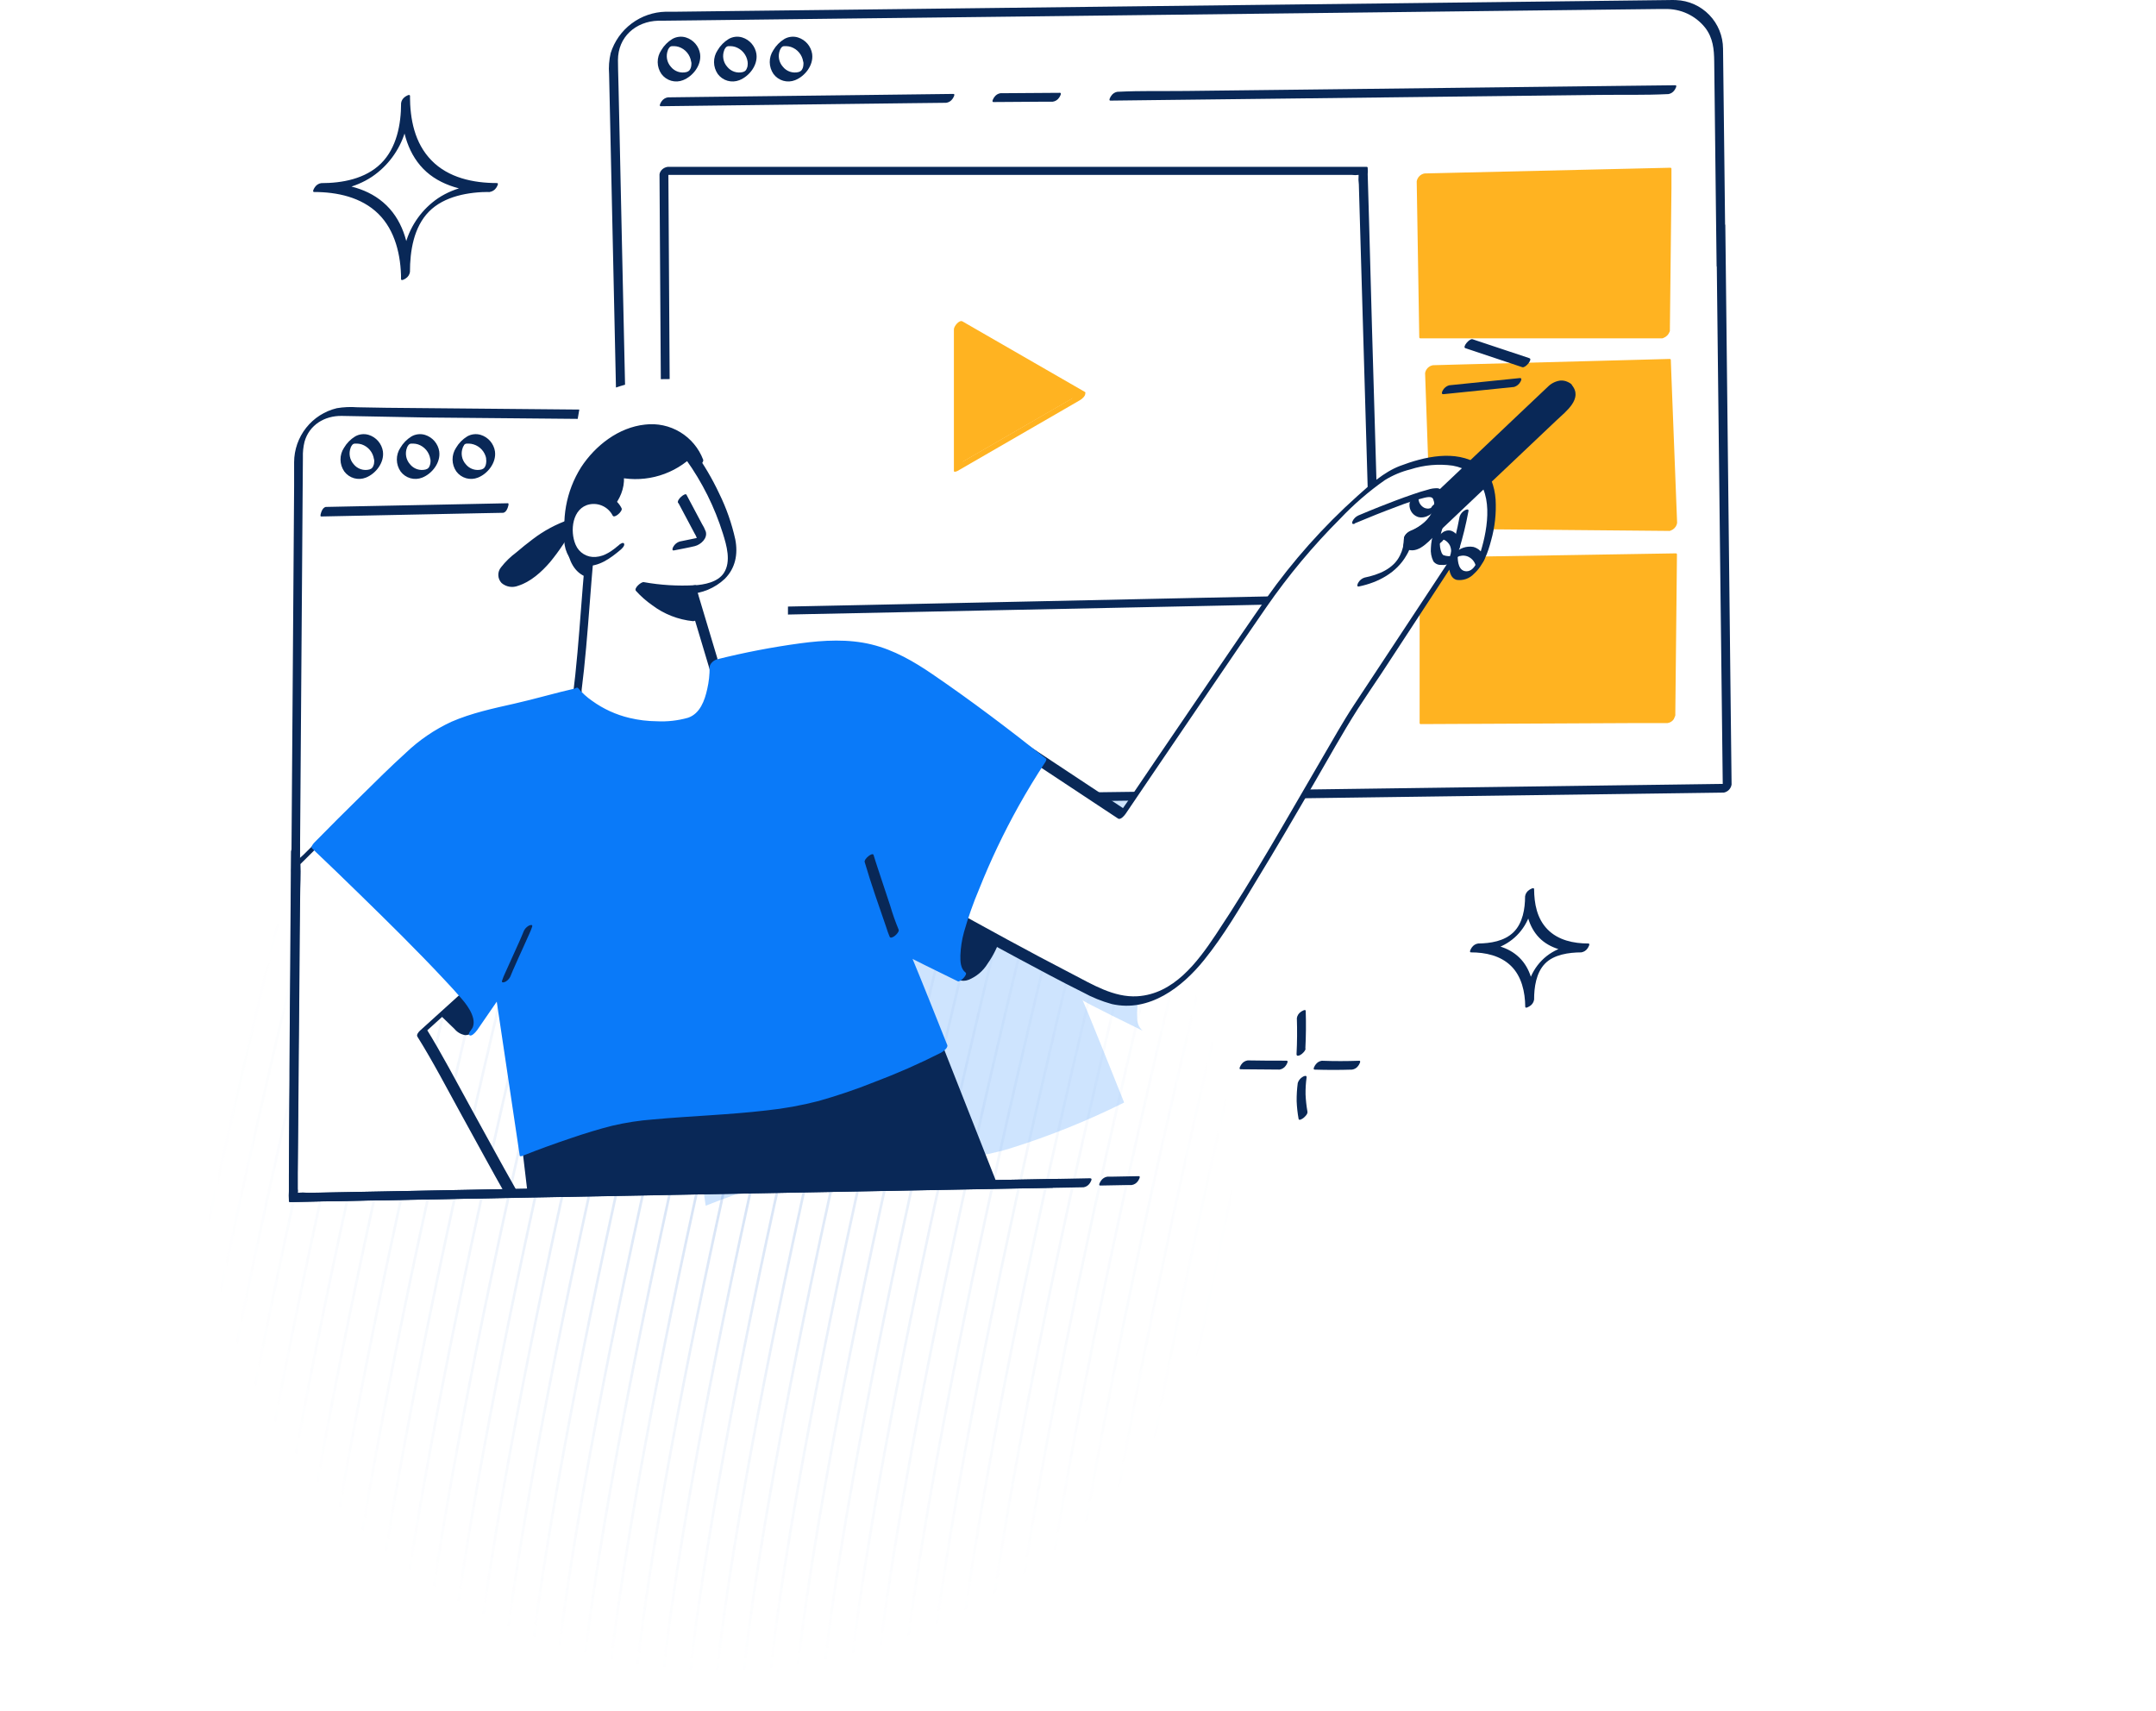 <svg width="814" height="646" viewBox="0 0 814 646" fill="none" xmlns="http://www.w3.org/2000/svg">
<g opacity="0.2" filter="url(#filter0_f_3946_996)">
<path d="M285.247 281.879C276.741 283.77 270.243 285.853 261.738 287.744C254.188 289.205 246.772 291.291 239.567 293.981C228.772 298.342 222.155 305.576 213.724 313.585C207.494 319.539 201.368 325.493 195.286 331.641C193.68 333.248 192.074 334.871 190.468 336.508L188 339.009C188 339.009 231.047 379.884 245.307 396.719C247.21 398.967 251.463 405.144 247.389 409.684L257.515 394.977L266.437 455.218C266.437 455.218 295.12 443.816 308.666 442.134C331.506 439.291 360.813 439.916 381.304 433.605C396.115 428.979 410.534 423.181 424.425 416.263C424.425 416.263 408.827 377.145 408.663 377.562C408.5 377.978 431.414 389.157 431.414 389.157C430.703 388.53 430.146 387.747 429.787 386.869C429.429 385.991 429.278 385.042 429.347 384.096C429.049 377.755 431.027 371.533 433.183 365.549C440.47 345.444 450.108 326.272 461.896 308.434C446.09 295.931 432.886 285.898 416.173 274.63C410.49 270.708 404.214 267.727 397.586 265.803C388.248 263.213 378.047 263.749 367.475 265.312C357.884 266.8 347.803 268.631 338.152 271.072C338.152 271.072 338.673 291.182 325.736 293.564C298.332 298.61 285.247 281.879 285.247 281.879Z" fill="#0A7AF9"/>
</g>
<path opacity="0.3" d="M536 242.413C471.567 486.488 452.776 612.778 451.434 645.413M515.799 242.413C451.365 486.488 432.575 612.778 431.233 645.413M495.597 242.413C431.164 486.488 412.373 612.778 411.031 645.413M475.395 242.413C410.963 486.488 392.171 612.778 390.83 645.413M455.194 242.413C390.761 486.488 371.97 612.778 370.629 645.413M434.992 242.413C370.559 486.488 351.768 612.778 350.426 645.413M414.791 242.413C350.357 486.488 331.567 612.778 330.225 645.413M394.589 242.413C330.156 486.488 311.365 612.778 310.024 645.413M374.387 242.413C309.955 486.488 291.163 612.778 289.822 645.413M354.186 242.413C289.753 486.488 270.962 612.778 269.621 645.413M333.984 242.413C269.551 486.488 250.76 612.778 249.418 645.413M313.783 242.413C249.35 486.488 230.559 612.778 229.217 645.413M293.582 242.413C229.148 486.488 210.358 612.778 209.016 645.413M273.379 242.413C208.947 486.488 190.155 612.778 188.814 645.413M253.178 242.413C188.745 486.488 169.954 612.778 168.613 645.413M232.976 242.413C168.544 486.488 149.752 612.778 148.411 645.413M212.775 242.413C148.342 486.488 129.551 612.778 128.209 645.413M192.574 242.413C128.14 486.488 109.349 612.778 108.008 645.413M172.372 242.413C107.939 486.488 89.148 612.778 87.806 645.413M152.17 242.413C87.737 486.488 68.946 612.778 67.605 645.413M131.968 242.413C67.536 486.488 48.745 612.778 47.403 645.413M111.767 242.413C47.334 486.488 28.543 612.778 27.201 645.413M91.566 242.413C27.133 486.488 8.341 612.778 7 645.413M525.899 242.413C461.467 486.488 442.675 612.778 441.334 645.413M505.697 242.413C441.265 486.488 422.473 612.778 421.133 645.413M485.496 242.413C421.063 486.488 402.272 612.778 400.93 645.413M465.295 242.413C400.861 486.488 382.071 612.778 380.729 645.413M445.093 242.413C380.66 486.488 361.869 612.778 360.527 645.413M424.891 242.413C360.459 486.488 341.667 612.778 340.326 645.413M404.69 242.413C340.257 486.488 321.466 612.778 320.125 645.413M384.488 242.413C320.055 486.488 301.264 612.778 299.922 645.413M364.287 242.413C299.854 486.488 281.063 612.778 279.721 645.413M344.085 242.413C279.652 486.488 260.861 612.778 259.52 645.413M323.883 242.413C259.451 486.488 240.659 612.778 239.318 645.413M303.682 242.413C239.249 486.488 220.458 612.778 219.117 645.413M283.48 242.413C219.047 486.488 200.256 612.778 198.914 645.413M263.279 242.413C198.846 486.488 180.055 612.778 178.713 645.413M243.078 242.413C178.644 486.488 159.853 612.778 158.512 645.413M222.875 242.413C158.443 486.488 139.652 612.778 138.31 645.413M202.674 242.413C138.241 486.488 119.45 612.778 118.109 645.413M182.472 242.413C118.04 486.488 99.249 612.778 97.907 645.413M162.271 242.413C97.838 486.488 79.047 612.778 77.705 645.413M142.069 242.413C77.636 486.488 58.845 612.778 57.504 645.413M121.868 242.413C57.435 486.488 38.644 612.778 37.302 645.413M101.666 242.413C37.233 486.488 18.442 612.778 17.101 645.413" stroke="url(#paint0_radial_3946_996)" stroke-width="0.971"/>
<path d="M650.367 295.95L236.013 301.532L229.887 22.329C229.679 12.639 237.887 4.616 248.147 4.467L628.539 0.001C638.694 -0.118 647.021 7.563 647.125 17.179L650.367 295.95Z" fill="white"/>
<path d="M251.882 264.753C262.157 264.604 272.431 264.753 282.706 264.678L328.995 264.604C333.069 264.604 337.143 264.604 341.203 264.604C341.68 264.537 342.137 264.37 342.544 264.114C342.952 263.857 343.301 263.517 343.567 263.116C343.731 262.907 344.801 261.24 343.924 261.255C333.649 261.404 323.359 261.255 313.085 261.255H266.796C262.722 261.255 258.662 261.255 254.588 261.255C254.112 261.324 253.656 261.493 253.249 261.749C252.841 262.005 252.492 262.344 252.224 262.743C252.06 262.937 250.99 264.604 251.882 264.604V264.753Z" fill="#092857"/>
<path d="M429.972 444.061L419.564 444.254H418.077C417.6 444.323 417.144 444.491 416.737 444.747C416.329 445.003 415.98 445.343 415.712 445.743C415.549 445.951 414.478 447.618 415.371 447.603L425.779 447.41H427.266C427.741 447.338 428.196 447.169 428.603 446.912C429.01 446.656 429.36 446.319 429.63 445.921C429.779 445.728 430.85 444.046 429.972 444.061Z" fill="#092857"/>
<path d="M172.871 368.89C174.997 371.737 176.934 374.72 178.67 377.821C179.871 380.046 180.432 382.56 180.291 385.085C180.127 386.886 179.16 388.911 177.317 389.149C176.572 389.128 175.842 388.944 175.176 388.61C174.511 388.275 173.927 387.799 173.465 387.214C169.142 383.291 165.112 379.058 161.406 374.546" fill="#092857"/>
<path d="M171.294 370.468C172.648 372.269 173.911 374.13 175.131 376.021C176.599 378.088 177.687 380.402 178.343 382.853C178.701 384.21 178.742 385.631 178.461 387.006C178.372 387.408 177.882 388.167 178.461 387.497C178.729 387.214 178.714 387.497 178.357 387.423C177.997 387.43 177.639 387.369 177.302 387.244C175.969 386.543 174.787 385.587 173.822 384.431C172.662 383.314 171.488 382.198 170.343 381.052C167.724 378.492 165.266 375.773 162.982 372.909C162.298 372.031 158.997 375.023 159.83 376.08C162.195 379.035 164.743 381.839 167.458 384.475C168.826 385.83 170.224 387.155 171.607 388.494C172.624 389.732 174.056 390.557 175.636 390.816C178.952 390.816 181.584 386.991 181.896 383.999C182.082 380.786 181.232 377.598 179.473 374.904C177.926 372.277 176.228 369.742 174.387 367.313C173.718 366.434 170.417 369.397 171.235 370.468H171.294Z" fill="#092857"/>
<path fill-rule="evenodd" clip-rule="evenodd" d="M218.718 154.631L145.987 153.961L134.895 153.768C132.318 153.569 129.727 153.684 127.178 154.11C122.595 155.208 118.513 157.815 115.587 161.513C112.661 165.211 111.061 169.786 111.044 174.503V183.509L110.747 225.307L110.301 286.961L109.81 354.258L109.379 412.905L109.126 448.63V453.498C109.136 453.581 109.173 453.659 109.232 453.718C109.292 453.778 109.37 453.815 109.453 453.825L117.438 453.676L139.311 453.274L171.518 452.679L210.804 451.95L253.851 451.146L297.478 450.327L337.982 449.583L372.182 448.943L396.821 448.481C398.385 448.451 399.95 448.426 401.514 448.401L401.527 448.401C403.869 448.364 406.211 448.326 408.553 448.273H409.059C409.534 448.202 409.99 448.033 410.397 447.776C410.803 447.52 411.153 447.182 411.423 446.784C411.572 446.591 412.642 444.909 411.765 444.924L411.72 444.849L403.453 445.013L380.881 445.43L347.707 446.04L307.217 446.799L263.248 447.618L219.19 448.437L178.373 449.196L144.664 449.821L121.334 450.253C120.584 450.253 119.818 450.241 119.043 450.23H119.04H119.04C116.841 450.197 114.569 450.163 112.402 450.384C112.475 449.901 112.473 449.41 112.397 448.928V442.81L112.561 419.574L112.814 385.338L113.111 343.808L113.438 299.435L113.75 256.104L114.033 217.715L114.241 188.629L114.36 172.702C114.291 170.698 114.501 168.694 114.985 166.748C116.784 160.392 122.583 156.939 128.992 157.028L138.82 157.206L160.783 157.623L218.11 158.149L218.718 154.631ZM112.361 450.683C112.321 450.716 112.282 450.682 112.367 450.483C112.444 450.551 112.401 450.65 112.361 450.683Z" fill="#092857"/>
<path fill-rule="evenodd" clip-rule="evenodd" d="M651.307 84.736L651.039 61.212C650.88 46.922 650.712 32.632 650.533 18.342C650.502 13.593 648.642 9.038 645.34 5.628C642.038 2.217 637.55 0.213 632.809 0.033C631.977 -0.017 631.138 -2.1724e-05 630.297 0.017C629.876 0.025 629.454 0.033 629.032 0.033L609.285 0.271L573.896 0.688L527.027 1.239L473.214 1.864L417.097 2.519L362.511 3.159L314.646 3.725L277.368 4.156L255.317 4.424H251.376C246.709 4.521 242.189 6.081 238.455 8.885C234.72 11.689 231.958 15.595 230.559 20.054C229.954 22.652 229.753 25.328 229.964 27.988L230.172 37.306L230.931 72.122L232.016 121.601L232.555 146.31C233.691 145.921 234.836 145.567 235.99 145.248L235.644 129.699L234.767 89.657L234.038 55.897L233.518 32.423C233.496 31.46 233.47 30.496 233.443 29.531C233.382 27.258 233.32 24.981 233.31 22.703C233.31 13.936 240.016 8.071 248.521 7.818H250.187L262.261 7.684L284.491 7.416L314.705 7.059L351.017 6.642L391.67 6.166L434.301 5.66L477.333 5.154L518.388 4.677L555.71 4.231L587.472 3.859L611.397 3.576L625.731 3.412H628.615C631.516 3.325 634.397 3.916 637.03 5.139C639.663 6.361 641.975 8.18 643.782 10.453C646.756 14.293 647.158 18.61 647.202 23.209L647.366 36.949L647.842 78.285L648.109 100.479C648.109 100.59 648.135 100.671 648.18 100.727L649.507 217.462L650.28 283.776L650.423 295.962L647.738 295.997L631.664 296.22L607.01 296.547L575.234 296.979L538.283 297.47L497.675 298.021L454.865 298.602L411.937 299.167L370.139 299.733L331.478 300.254L297.516 300.715L269.725 301.087L250.053 301.355L239.971 301.489C239.768 301.478 239.565 301.475 239.362 301.481V298.661L238.975 281.379L238.938 279.671H235.486L235.957 301.087V304.496C235.966 304.58 236.004 304.658 236.063 304.717C236.122 304.777 236.2 304.814 236.284 304.824L247.376 304.675L277.561 304.273L322.036 303.677L376.667 302.933L436.145 302.144L496.455 301.326L552.573 300.566L599.843 299.941L633.954 299.48L650.102 299.257H650.786C651.537 299.12 652.227 298.753 652.76 298.206C653.293 297.659 653.642 296.96 653.76 296.205L653.284 254.422L651.57 100.198L651.392 85C651.392 84.877 651.361 84.792 651.307 84.736Z" fill="#092857"/>
<path fill-rule="evenodd" clip-rule="evenodd" d="M520.92 224.388L520.462 208.472L519.343 169.897L517.985 123.431L516.881 83.135L516.493 69.888L516.374 65.739C516.456 65.018 516.456 64.291 516.374 63.569C516.359 63.48 516.359 63.388 516.374 63.298C516.367 63.221 516.331 63.149 516.27 63.094C516.21 63.04 516.131 63.006 516.046 63H426.742H388.669H262.8H252.506H252.058C251.292 63.113 250.585 63.443 250.036 63.941C249.487 64.44 249.125 65.083 249 65.78L249.104 82.43L249.358 122.238L249.494 143.153C250.604 143.11 251.716 143.099 252.828 143.118L252.551 98.795L252.349 66.037H315.403H377.152H439.811H510.407C511.238 66.146 512.082 66.146 512.913 66.037C512.923 66.034 512.933 66.031 512.943 66.029C512.95 66.082 512.952 66.137 512.943 66.186C512.846 67.311 512.876 68.443 513.032 69.562L513.465 84.558L514.957 135.567L516.598 191.944L517.538 224.374L501.261 224.716L452.626 225.719L389.311 227.075L325.474 228.431L297.496 229.006V232.02L305.796 231.848L340.87 231.129L379.286 230.329L418.268 229.529L454.431 228.783L485 228.146L506.99 227.699L517.433 227.482H517.881C518.358 227.416 518.814 227.262 519.222 227.028C519.631 226.795 519.981 226.488 520.253 226.126C520.445 225.869 521.254 224.703 520.92 224.388Z" fill="#092857"/>
<path d="M263.783 174.92C262.682 171.951 260.896 169.285 258.57 167.138C256.245 164.991 253.446 163.424 250.401 162.565C244.719 161.183 238.729 161.907 233.539 164.604C226.133 168.383 220.385 174.773 217.406 182.541C214.488 190.301 213.97 198.76 215.919 206.819C216.352 209.373 217.444 211.769 219.086 213.77C220.334 214.969 221.844 215.861 223.495 216.378C225.146 216.894 226.894 217.021 228.602 216.747C232.024 216.18 235.264 214.813 238.059 212.758C245.858 207.467 251.773 199.83 254.951 190.951" fill="#092857"/>
<path d="M265.478 173.55C263.82 169.208 260.759 165.545 256.783 163.145C252.806 160.744 248.141 159.744 243.531 160.302C233.539 161.359 224.751 168.207 219.383 176.423C213.684 185.476 211.737 196.396 213.956 206.864C214.892 211.597 216.677 216.167 221.569 217.908C226.223 219.546 231.174 217.983 235.308 215.676C245.119 209.96 252.602 200.962 256.438 190.267C256.75 189.433 256.438 189.165 255.575 189.403C254.573 189.834 253.775 190.633 253.345 191.636C250.606 199.481 245.524 206.294 238.788 211.151C235.1 213.741 230.728 215.839 226.119 215.021C221.509 214.202 219.041 210.897 217.866 206.611C213.257 189.671 220.335 167.492 239.501 163.934C244.119 162.999 248.918 163.726 253.053 165.986C257.188 168.246 260.393 171.895 262.103 176.289C262.579 177.525 265.91 174.726 265.478 173.565V173.55Z" fill="#092857"/>
<path d="M213.911 197.829C205.688 200.463 198.923 206.269 192.41 211.94C191.114 212.824 190.188 214.153 189.808 215.676C189.812 216.688 190.186 217.664 190.86 218.418C191.534 219.172 192.461 219.653 193.466 219.769C195.497 219.938 197.525 219.413 199.22 218.281C206.655 213.994 211.249 206.164 215.487 198.677" fill="#092857"/>
<path d="M214.954 196.162C209.964 197.881 205.285 200.394 201.095 203.604C198.969 205.182 196.917 206.879 194.895 208.591C192.747 210.178 190.826 212.051 189.185 214.158C188.477 214.999 188.104 216.071 188.137 217.169C188.17 218.268 188.607 219.316 189.363 220.112C190.207 220.84 191.233 221.323 192.331 221.509C193.429 221.695 194.557 221.578 195.593 221.169C200.367 219.68 204.515 215.9 207.667 212.238C211.177 207.967 214.241 203.348 216.812 198.454C217.124 197.918 217.496 196.966 216.545 196.966C215.593 196.966 214.567 198.216 214.165 198.916C210.552 205.301 206.731 212.387 200.352 216.406C199.526 217.047 198.583 217.52 197.575 217.795C196.567 218.071 195.515 218.145 194.478 218.013C192.991 217.641 190.895 215.855 191.608 214.069C191.978 213.441 192.487 212.906 193.095 212.506L195.593 210.347C197.17 209.008 198.761 207.698 200.396 206.447C204.133 203.443 208.351 201.092 212.872 199.496C213.871 199.149 214.714 198.458 215.251 197.546C215.459 197.189 215.979 195.819 214.968 196.147L214.954 196.162Z" fill="#092857"/>
<path d="M566.496 319.992C566.496 341.65 554.601 353.216 533.308 353.216C554.303 353.216 566.496 364.365 566.496 386.455C566.496 364.797 577.425 353.216 599.7 353.216C577.425 353.216 566.496 341.218 566.496 319.992Z" fill="white"/>
<path d="M151.432 38.937C151.432 46.946 149.767 55.847 143.864 61.697C137.961 67.547 129.188 69.139 121.277 69.139C120.8 69.207 120.344 69.375 119.936 69.631C119.529 69.888 119.18 70.227 118.913 70.628C118.749 70.836 117.679 72.474 118.571 72.489C127.269 72.489 136.414 74.424 142.823 80.705C149.232 86.987 151.388 96.484 151.432 105.385C151.432 106.278 153.083 105.206 153.291 105.043C153.688 104.772 154.025 104.422 154.281 104.014C154.537 103.607 154.706 103.152 154.778 102.676C154.778 94.787 156.176 85.766 161.945 79.901C167.714 74.037 176.934 72.459 184.933 72.459C185.408 72.384 185.862 72.214 186.268 71.958C186.675 71.702 187.025 71.366 187.298 70.97C187.461 70.762 188.517 69.11 187.64 69.11C178.718 69.11 169.35 67.16 162.912 60.566C156.473 53.971 154.808 44.921 154.778 36.213C154.778 35.305 153.127 36.392 152.919 36.556C152.519 36.823 152.18 37.172 151.923 37.58C151.667 37.988 151.5 38.445 151.432 38.922C151.432 47.779 153.41 57.172 159.789 63.721C166.168 70.271 175.922 72.504 184.963 72.504L187.669 69.125C179.922 69.125 171.952 70.464 165.365 74.855C159.448 78.892 155.129 84.874 153.157 91.765C151.92 96.202 151.329 100.794 151.403 105.4L154.778 102.691C154.778 93.641 152.622 84.099 145.945 77.564C139.269 71.03 130.095 69.169 121.247 69.125L118.571 72.504C126.199 72.504 133.99 71.015 140.444 66.728C146.379 62.71 150.768 56.788 152.89 49.937C154.217 45.491 154.863 40.869 154.808 36.228C154.808 35.32 153.157 36.407 152.949 36.571C152.545 36.836 152.2 37.185 151.939 37.592C151.678 38 151.505 38.458 151.432 38.937V38.937Z" fill="#092857"/>
<path d="M575.797 338.402C575.797 343.076 574.92 348.524 571.44 351.947C567.961 355.371 562.637 356.175 558.058 356.219C557.582 356.29 557.126 356.458 556.719 356.715C556.312 356.971 555.963 357.309 555.693 357.708C555.53 357.916 554.474 359.569 555.351 359.569C560.794 359.569 566.474 360.759 570.488 364.689C574.503 368.619 575.812 374.528 575.856 380.095C575.856 380.989 577.492 379.917 577.715 379.753C578.115 379.485 578.454 379.136 578.71 378.728C578.966 378.32 579.134 377.863 579.202 377.386C579.202 372.772 579.946 367.294 583.306 363.826C586.667 360.358 592.347 359.598 597.001 359.569C597.476 359.498 597.932 359.33 598.339 359.073C598.746 358.817 599.096 358.479 599.365 358.08C599.529 357.872 600.584 356.219 599.707 356.219C594.146 356.219 588.302 355.014 584.272 350.891C580.243 346.767 579.247 341.141 579.202 335.693C579.202 334.8 577.566 335.871 577.343 336.035C576.944 336.303 576.605 336.653 576.349 337.06C576.093 337.468 575.925 337.925 575.856 338.402C575.856 343.999 577.105 349.908 581.135 354.046C585.165 358.184 591.306 359.554 597.016 359.584L599.722 356.219C593.209 356.219 586.8 357.842 582.102 362.62C577.403 367.398 575.901 373.65 575.856 380.11L579.217 377.401C579.217 371.685 577.864 365.672 573.641 361.548C569.418 357.425 563.648 356.249 558.058 356.219L555.292 359.584C561.73 359.584 568.005 357.842 572.674 353.183C577.343 348.524 579.113 342.198 579.157 335.693C579.157 334.8 577.507 335.871 577.299 336.035C576.896 336.302 576.555 336.65 576.296 337.058C576.037 337.466 575.867 337.924 575.797 338.402Z" fill="#092857"/>
<path d="M496.334 403.837C501.048 403.986 505.762 403.986 510.475 403.837C510.951 403.768 511.408 403.6 511.815 403.343C512.222 403.087 512.571 402.748 512.84 402.349C513.003 402.155 514.074 400.459 513.196 400.488C508.468 400.652 503.769 400.667 499.056 400.488C498.577 400.555 498.117 400.722 497.707 400.978C497.297 401.235 496.946 401.575 496.676 401.977C496.498 402.2 495.457 403.808 496.334 403.837V403.837Z" fill="#092857"/>
<path d="M485.793 400.459C480.886 400.459 475.979 400.459 471.072 400.355C470.594 400.423 470.135 400.591 469.726 400.847C469.316 401.104 468.964 401.443 468.693 401.843C468.53 402.067 467.474 403.689 468.351 403.704C473.308 403.774 478.215 403.813 483.072 403.823C483.55 403.754 484.009 403.586 484.418 403.33C484.828 403.073 485.18 402.734 485.451 402.335C485.615 402.126 486.671 400.474 485.793 400.474V400.459Z" fill="#092857"/>
<path d="M492.841 395.889C493.078 391.155 493.138 386.437 492.974 381.688C492.974 380.81 491.339 381.852 491.116 382.046C490.715 382.312 490.375 382.661 490.119 383.069C489.862 383.477 489.695 383.935 489.629 384.412C489.777 388.878 489.748 393.463 489.51 397.988C489.51 398.925 490.387 398.598 490.997 398.27C491.606 397.943 492.885 396.782 492.93 395.889H492.841Z" fill="#092857"/>
<path d="M489.97 408.914C489.668 411.173 489.529 413.451 489.554 415.731C489.64 417.978 489.884 420.216 490.282 422.429C490.416 423.293 491.858 422.31 492.141 422.072C492.721 421.596 493.791 420.584 493.628 419.705C493.248 417.56 493.01 415.392 492.914 413.215C492.879 411.075 493.009 408.935 493.301 406.815C493.42 405.862 492.379 406.219 491.888 406.532C490.963 407.048 490.271 407.901 489.955 408.914H489.97Z" fill="#092857"/>
<path d="M217.853 262.118C220.723 239.79 221.273 217.582 224.128 195.328C227.599 194.242 230.505 191.835 232.221 188.625C233.937 185.415 234.325 181.659 233.302 178.166C238 179.476 242.951 179.592 247.705 178.502C252.459 177.413 256.867 175.154 260.528 171.929C266.947 180.842 271.819 190.776 274.937 201.312C276.23 205.688 277.182 210.541 275.294 214.709C272.929 219.978 266.759 222.39 260.945 222.702L269.643 251.684L297.568 256.923L288.126 294.777C288.126 294.777 224.633 308.813 224.782 308.337C224.931 307.861 199.742 281.216 199.742 281.216L217.853 262.118Z" fill="white"/>
<path d="M219.518 261.136C222.358 238.942 222.968 216.48 225.808 194.345L223.087 197.069C231.22 194.703 237.659 185.355 234.982 176.885L232.008 179.862C236.999 181.171 242.236 181.226 247.253 180.021C252.27 178.816 256.912 176.389 260.766 172.955L259.011 173.521C265.108 182.021 269.807 191.444 272.929 201.431C274.327 205.896 276.111 211.984 273.301 216.316C271.026 219.814 265.866 220.782 262.06 220.99C261.123 220.99 258.997 222.955 259.324 223.967C262.218 233.633 265.113 243.298 268.007 252.964C268.023 253.044 268.063 253.119 268.121 253.177C268.18 253.235 268.254 253.275 268.335 253.291L296.274 258.516L295.962 257.891L287.665 291.07L286.475 295.818L289.196 293.094C275.249 296.18 261.296 299.232 247.339 302.249C240.648 303.737 233.956 305.226 227.265 306.446C226.959 306.478 226.656 306.533 226.358 306.61C225.674 306.863 226.358 306.387 226.358 306.804C226.358 306.878 226.596 307.131 226.358 306.684C226.358 306.595 226.239 306.536 226.194 306.446C225.956 306.119 225.659 305.821 225.406 305.509C222.983 302.71 220.44 300.016 217.972 297.307C212.485 291.353 206.938 285.488 201.392 279.623L200.426 281.811L218.537 262.728C218.893 262.356 220.024 261.106 219.503 260.54C218.983 259.975 217.615 261.18 217.317 261.493L199.191 280.591C198.849 280.948 197.704 282.198 198.225 282.779C203.043 287.85 207.831 292.945 212.589 298.066C215.459 301.147 218.328 304.228 221.139 307.354C221.823 308.113 222.462 308.843 223.146 309.676C223.295 309.84 223.354 309.81 223.146 309.676C223.354 309.825 223.146 309.959 223.473 310.019C223.676 310.034 223.88 310.034 224.083 310.019C226.091 309.778 228.079 309.39 230.031 308.858C233.852 308.069 237.689 307.25 241.51 306.417C250.863 304.422 260.201 302.368 269.554 300.328L287.085 296.473C287.726 296.27 288.308 295.915 288.782 295.438C289.256 294.961 289.607 294.377 289.806 293.734L298.074 260.615L299.263 255.851C299.286 255.79 299.296 255.724 299.293 255.659C299.29 255.593 299.273 255.529 299.243 255.47C299.214 255.412 299.173 255.36 299.123 255.318C299.072 255.276 299.014 255.244 298.951 255.226L283.888 252.398L274.282 250.597C273.361 250.519 272.449 250.349 271.561 250.091C271.442 250.091 271.145 250.091 271.041 249.987C270.937 249.882 270.892 248.796 270.818 248.498L269.866 245.327C267.457 237.299 265.053 229.286 262.654 221.288L259.918 224.265C265.021 224.079 269.884 222.055 273.613 218.564C277.673 214.515 278.684 209.231 277.613 203.678C276.29 197.669 274.248 191.842 271.531 186.322C268.897 180.709 265.741 175.357 262.104 170.335C261.762 169.859 260.617 170.693 260.35 170.901C256.858 173.879 252.684 175.945 248.201 176.916C243.718 177.888 239.064 177.734 234.655 176.468C233.629 176.171 231.295 178.463 231.681 179.445C233.421 184.968 231.176 191.86 225.243 193.571C224.598 193.767 224.013 194.12 223.538 194.598C223.063 195.076 222.714 195.664 222.522 196.31C219.682 218.489 219.072 240.966 216.247 263.1C215.979 264.782 219.369 262.237 219.518 261.136Z" fill="#092857"/>
<path d="M354.101 395.862L374.145 446.725L200.841 449.479L198.313 428.268L332.496 392.543L354.101 395.862Z" fill="#092857"/>
<path d="M352.407 397.217L369.938 441.694L372.466 448.08L375.44 445.103L353.968 445.445L304.676 446.219L249.287 447.112L209.347 447.737L204.47 447.827C203.724 447.737 202.971 447.737 202.225 447.827C202.136 447.827 201.942 447.737 202.225 447.991C202.507 448.244 202.329 447.633 202.225 447.306L201.63 442.334L200.143 429.533L199.831 426.943L197.095 429.92L214.805 425.29L254.729 414.662L298.594 402.977L327.902 395.103C328.868 394.85 329.85 394.612 330.876 394.329C331.054 394.329 331.262 394.21 331.441 394.18C331.619 394.15 331.129 394.18 331.233 394.18C331.479 394.198 331.723 394.238 331.961 394.299L350.95 397.202L352.793 397.485C354.087 397.693 356.63 394.284 355.515 394.121L338.221 391.531C336.702 391.126 335.139 390.911 333.567 390.891C333.012 390.993 332.465 391.137 331.932 391.322L305.91 398.244L262.788 409.735L221.154 420.825C214.046 422.715 206.805 424.368 199.757 426.511L199.444 426.6C198.359 426.883 196.56 428.357 196.708 429.577L199.221 450.789C199.237 450.87 199.277 450.944 199.335 451.002C199.393 451.061 199.468 451.1 199.548 451.116L216.871 450.834L258.253 450.179L308.274 449.375L351.515 448.69C358.503 448.586 365.596 448.824 372.555 448.363H372.867C373.834 448.363 376.377 446.517 375.841 445.386L358.295 400.894L355.782 394.508C355.292 393.257 351.961 396.086 352.407 397.217Z" fill="#092857"/>
<path d="M261.389 222.657C260.913 222.657 260.453 222.657 259.992 222.657C253.905 222.826 247.817 222.422 241.806 221.451C241.806 221.451 250.862 231.975 263.144 232.794L261.389 222.657Z" fill="#092857"/>
<path d="M262.386 220.946C255.919 221.316 249.432 220.926 243.056 219.785C242.089 219.621 239.264 222.047 240.082 223.059C241.918 225.101 243.984 226.924 246.238 228.492C250.726 231.873 256.054 233.958 261.643 234.521C262.802 234.595 264.899 232.69 264.691 231.469L262.921 221.273C262.773 220.395 261.345 221.377 261.063 221.615C260.468 222.092 259.397 223.104 259.576 223.982L261.345 234.193L264.393 231.142C258.883 230.609 253.63 228.547 249.226 225.188C247.048 223.655 245.052 221.877 243.279 219.889L240.305 223.163C246.865 224.313 253.537 224.693 260.185 224.295C261.122 224.295 262.103 223.089 262.564 222.36C263.025 221.63 263.382 220.946 262.386 220.946Z" fill="#092857"/>
<path d="M256.156 189.954L262.222 201.371C262.686 202.109 263.037 202.911 263.263 203.753C263.255 203.897 263.255 204.041 263.263 204.185C263.397 204.646 265.553 202.696 264.453 202.845C263.962 202.919 263.471 203.053 262.966 203.143L256.602 204.453C255.592 204.78 254.743 205.476 254.223 206.403C253.955 206.834 253.509 208.01 254.49 207.802C257.092 207.266 259.739 206.819 262.312 206.194C264.616 205.628 267.219 203.217 266.46 200.672C266.068 199.631 265.57 198.633 264.973 197.695L262.981 193.944L259.159 186.754C258.728 185.935 255.338 188.63 256.007 189.91L256.156 189.954Z" fill="#092857"/>
<path d="M234 206.685C231.898 208.623 229.479 210.184 226.847 211.299C225.526 211.846 224.096 212.079 222.67 211.981C221.243 211.883 219.859 211.456 218.624 210.734C217.43 209.804 216.455 208.622 215.771 207.27C215.087 205.919 214.711 204.433 214.669 202.919C214.318 199.614 215.083 196.287 216.84 193.467C217.736 192.076 218.939 190.911 220.358 190.062C221.776 189.212 223.371 188.702 225.018 188.57C226.667 188.486 228.304 188.888 229.726 189.727C231.148 190.566 232.292 191.804 233.018 193.288" fill="white"/>
<path d="M233.837 205.673C231.235 207.846 228.44 210.034 224.916 210.273C223.328 210.409 221.738 210.037 220.375 209.21C219.012 208.383 217.947 207.145 217.332 205.673C215.072 200.478 216.053 191.726 222.611 190.416C224.326 190.084 226.103 190.318 227.674 191.083C229.245 191.848 230.526 193.102 231.324 194.658C231.919 195.908 235.191 193.006 234.7 191.934C233.888 190.246 232.567 188.857 230.923 187.962C229.28 187.067 227.396 186.712 225.54 186.947C223.419 187.312 221.403 188.136 219.633 189.363C217.863 190.589 216.383 192.188 215.295 194.048C211.548 200.106 211.578 212.863 220.901 213.637C226.031 214.068 230.432 210.809 234.165 207.683C234.685 207.251 235.934 206.12 235.651 205.316C235.369 204.512 234.165 205.39 233.793 205.658L233.837 205.673Z" fill="#092857"/>
<path d="M174.254 376.109L159.162 389.774C163.295 396.368 167.741 404.927 171.578 411.715C178.775 424.486 186.269 438.508 193.079 450.506L110.717 452.113L111.773 326.66C114.613 323.802 150.954 288.212 153.883 285.458" fill="white"/>
<path d="M173.63 375.484L158.538 389.149C158.077 389.581 157.155 390.638 157.571 391.352C163.593 400.983 168.842 411.149 174.344 421.123C180.069 431.468 185.66 441.873 191.503 452.129L194.477 448.869L154.226 449.658L126.197 450.193L116.487 450.387C115.064 450.223 113.627 450.223 112.204 450.387C112.665 450.268 112.204 450.997 112.442 450.387C112.521 449.894 112.521 449.391 112.442 448.898V442.944L112.621 421.405L113.111 363.025L113.32 338.569C113.32 334.371 113.662 330.084 113.424 325.902C113.424 325.708 113.424 325.515 113.424 325.336L112.353 327.301C124.249 315.393 136.382 303.678 148.456 291.933C150.449 289.983 152.426 288.019 154.404 286.098C154.776 285.756 155.891 284.461 155.356 283.91C154.82 283.359 153.497 284.565 153.17 284.878C142.568 294.866 132.353 305.211 121.944 315.407L114.509 322.776C113.29 323.981 110.494 325.991 110.048 327.747C109.981 328.386 109.981 329.029 110.048 329.668V334.416L109.721 374.606L109.23 424.725L109.067 443.614V449.762C108.978 450.856 108.978 451.957 109.067 453.051C109.074 453.19 109.074 453.329 109.067 453.468C109.076 453.552 109.114 453.63 109.173 453.689C109.233 453.749 109.311 453.786 109.394 453.796L137.245 453.26L181.615 452.396L191.756 452.203C192.827 452.203 195.399 450.193 194.73 448.928C188.886 438.657 183.295 428.253 177.571 417.922C172.069 407.994 166.82 397.827 160.813 388.152L159.846 390.34L174.939 376.675C175.31 376.333 176.426 375.038 175.905 374.472C175.385 373.907 174.047 375.142 173.705 375.44L173.63 375.484Z" fill="#092857"/>
<path d="M376.198 354.66C375.168 357.953 373.633 361.066 371.648 363.889C370.557 365.642 369.017 367.071 367.187 368.027C366.267 368.49 365.229 368.665 364.208 368.53C363.187 368.395 362.23 367.955 361.463 367.267C360.375 365.843 359.846 364.069 359.976 362.281C359.801 356.942 360.433 351.608 361.849 346.458" fill="#092857"/>
<path d="M374.518 355.717C373.548 358.893 372.039 361.879 370.057 364.544C369.398 365.567 368.405 366.33 367.246 366.702C366.572 366.891 365.862 366.918 365.175 366.78C364.487 366.643 363.842 366.346 363.291 365.913C362.306 364.827 361.774 363.405 361.804 361.939C361.663 360.066 361.663 358.185 361.804 356.312C362.029 352.622 362.637 348.965 363.618 345.401C363.886 344.434 362.592 344.895 362.206 345.133C361.295 345.667 360.609 346.513 360.273 347.515C359.342 350.876 358.749 354.322 358.503 357.8C358.369 359.542 358.325 361.284 358.355 363.025C358.306 364.521 358.548 366.013 359.068 367.416C359.656 368.585 360.66 369.492 361.881 369.957C363.103 370.423 364.455 370.414 365.67 369.932C368.658 368.726 371.181 366.592 372.867 363.844C375.05 360.736 376.736 357.306 377.863 353.677C378.176 352.695 376.822 353.171 376.376 353.409C375.471 353.95 374.786 354.793 374.443 355.791L374.518 355.717Z" fill="#092857"/>
<path d="M359.968 35.46L323.464 35.906L265.473 36.591L252.179 36.755C251.701 36.824 251.243 36.992 250.833 37.248C250.424 37.505 250.072 37.843 249.8 38.243C249.651 38.437 248.581 40.104 249.458 40.104L285.963 39.657L343.954 38.958L357.262 38.809C357.737 38.738 358.193 38.569 358.6 38.313C359.007 38.056 359.356 37.719 359.626 37.321C359.79 37.127 360.846 35.445 359.968 35.46V35.46Z" fill="#092857"/>
<path d="M191.78 190L168.471 190.481L131.444 191.218L122.956 191.394C122.65 191.469 122.358 191.65 122.096 191.926C121.835 192.202 121.61 192.566 121.437 192.997C121.342 193.205 120.658 195 121.218 195L144.527 194.519L181.555 193.766L190.052 193.606C190.356 193.529 190.647 193.347 190.906 193.071C191.166 192.796 191.389 192.432 191.562 192.003C191.666 191.795 192.34 189.984 191.78 190V190Z" fill="#092857"/>
<path d="M400.189 35.043L380.591 35.177H377.78C377.302 35.244 376.842 35.411 376.432 35.667C376.022 35.924 375.671 36.264 375.401 36.666C375.238 36.859 374.182 38.526 375.059 38.526L394.657 38.392H397.468C397.947 38.326 398.406 38.159 398.816 37.902C399.226 37.646 399.577 37.306 399.847 36.904C400.01 36.71 401.066 35.043 400.189 35.043Z" fill="#092857"/>
<path d="M632.6 32.185L611.679 32.423L561.256 33.019L500.44 33.733L447.862 34.344C439.371 34.448 430.791 34.225 422.301 34.641H421.944C421.467 34.709 421.011 34.877 420.603 35.133C420.196 35.389 419.847 35.729 419.58 36.13C419.416 36.323 418.346 37.99 419.223 37.99L440.144 37.737L490.582 37.157L551.398 36.443L603.976 35.832C612.467 35.728 621.032 35.951 629.522 35.535H629.835C630.31 35.464 630.766 35.295 631.173 35.039C631.58 34.783 631.93 34.445 632.199 34.046C632.362 33.837 633.418 32.17 632.541 32.185H632.6Z" fill="#092857"/>
<path d="M628.78 126.082H537.556L536.589 67.136L629.464 64.992L628.78 126.082Z" fill="#FFB321"/>
<path d="M630.148 124.4H542.418C541.357 124.258 540.282 124.258 539.221 124.4C538.582 124.623 539.221 124.042 539.221 124.727C539.244 124.46 539.244 124.191 539.221 123.923V118.981L538.924 100.434L538.567 79.342C538.567 75.055 538.567 70.694 538.359 66.407C538.359 66.198 538.359 65.99 538.359 65.781L535.385 68.833L558.15 68.297L601.658 67.285L619.294 66.883L625.093 66.749C626.057 66.874 627.035 66.849 627.992 66.675C628.453 66.466 627.858 66.675 627.992 66.422C627.955 66.773 627.955 67.127 627.992 67.478V72.837L627.769 92.277L627.249 113.772C627.249 118.073 626.922 122.45 627.115 126.752C627.115 126.975 627.115 127.183 627.115 127.406C627.115 128.3 628.78 127.213 628.974 127.064C629.373 126.792 629.712 126.44 629.968 126.03C630.224 125.62 630.391 125.161 630.461 124.682L631.055 71.096V63.653C631.046 63.569 631.008 63.492 630.949 63.432C630.889 63.373 630.812 63.335 630.728 63.325L599.279 64.055L549.362 65.216L537.853 65.484C537.112 65.614 536.428 65.969 535.896 66.502C535.364 67.034 535.009 67.719 534.879 68.461L535.727 120.187L535.846 127.406C535.855 127.49 535.893 127.568 535.952 127.627C536.012 127.687 536.09 127.724 536.173 127.734H627.397C627.875 127.665 628.334 127.497 628.743 127.24C629.153 126.984 629.505 126.645 629.777 126.245C629.97 126.052 631.026 124.4 630.148 124.4Z" fill="#FFB321"/>
<path d="M631.471 198.87L541.719 198.067L539.667 139.612L629.121 137.216L631.471 198.87Z" fill="#FFB321"/>
<path d="M632.81 197.129L610.848 196.92L569.213 196.548L552.054 196.4H546.433C545.447 196.252 544.445 196.252 543.459 196.4C542.865 196.623 543.459 196.027 543.459 196.697C543.459 196.4 543.459 196.087 543.459 195.804L543.281 190.803L542.627 172.3L541.898 151.58C541.764 147.382 541.898 143.095 541.467 138.898C541.467 138.689 541.467 138.481 541.467 138.273L538.493 141.25L561.139 140.639L603.651 139.508L620.439 139.061C622.892 139.061 625.465 139.136 627.874 138.853C627.353 138.853 627.799 138.273 627.606 138.853C627.542 139.347 627.542 139.848 627.606 140.342L627.829 146.296L628.572 165.781L629.375 187.022C629.539 191.16 629.494 195.358 629.851 199.481C629.851 199.689 629.851 199.912 629.851 200.121C629.851 201.014 631.472 199.957 631.71 199.778C632.112 199.513 632.453 199.165 632.709 198.756C632.966 198.348 633.132 197.89 633.197 197.412L631.1 143.542L630.818 135.846C630.808 135.763 630.771 135.685 630.711 135.625C630.652 135.566 630.574 135.528 630.491 135.519L600.335 136.323L552.069 137.588L541.021 137.886C540.278 138.011 539.592 138.365 539.059 138.899C538.526 139.432 538.172 140.119 538.047 140.863L539.831 192.053L540.084 199.317C540.098 199.399 540.137 199.474 540.196 199.533C540.254 199.591 540.329 199.63 540.411 199.645L570.879 199.912L619.011 200.344L630.178 200.448C630.655 200.38 631.111 200.212 631.518 199.955C631.926 199.699 632.275 199.36 632.543 198.96C632.647 198.826 633.702 197.129 632.81 197.129Z" fill="#FFB321"/>
<path d="M630.831 271.213L537.555 271.644L537.614 212.074L631.47 210.555L630.831 271.213Z" fill="#FFB321"/>
<path d="M632.199 269.531L609.702 269.635L566.58 269.828L548.737 269.918H542.789C541.676 269.806 540.556 269.806 539.443 269.918C539.22 269.918 538.804 269.769 539.116 270.081C539.428 270.394 539.265 269.813 539.28 269.531C539.413 267.938 539.28 266.286 539.28 264.678V224.443C539.28 220.112 539.547 215.705 539.28 211.389C539.28 211.165 539.28 210.942 539.28 210.719L536.306 213.77L559.056 213.398L602.579 212.684L620.586 212.386L626.534 212.297C627.6 212.439 628.68 212.439 629.746 212.297C630.385 212.074 629.746 212.714 629.746 211.984C629.731 212.257 629.731 212.53 629.746 212.803V217.923L629.537 237.125L629.314 258.739C629.314 263.13 628.987 267.596 629.166 271.972C629.166 272.195 629.166 272.418 629.166 272.627C629.166 273.535 630.816 272.448 631.024 272.284C631.423 272.015 631.761 271.665 632.017 271.258C632.273 270.85 632.441 270.394 632.511 269.918L633.061 216.792L633.136 209.245C633.126 209.162 633.089 209.084 633.029 209.024C632.97 208.965 632.892 208.927 632.809 208.918L601.047 209.439L550.491 210.258L538.952 210.451C538.211 210.581 537.528 210.936 536.995 211.469C536.463 212.002 536.108 212.686 535.979 213.428V265.616V273.058C535.988 273.142 536.026 273.22 536.085 273.279C536.144 273.339 536.222 273.376 536.306 273.386L567.784 273.237L618.014 272.999H629.582C630.059 272.932 630.516 272.765 630.924 272.508C631.331 272.252 631.68 271.912 631.946 271.51C632.006 271.183 633.076 269.531 632.199 269.531Z" fill="#FFB321"/>
<path d="M399.928 445.073L384.077 445.37L343.171 446.129L287.366 447.171L226.401 448.303L170.15 449.345L128.694 450.119L116.664 450.342C115.12 450.238 113.57 450.238 112.025 450.342C112.753 450.223 112.025 450.997 112.337 450.342C112.41 449.848 112.41 449.347 112.337 448.853V442.81L112.486 421.732L112.917 362.4L113.214 320.855V318.726C113.214 317.833 111.564 318.905 111.356 319.069C110.956 319.337 110.617 319.686 110.361 320.094C110.105 320.502 109.937 320.959 109.869 321.436L109.78 334.594L109.542 366.002L109.274 404.183L109.229 437.124L109.14 448.035V451.443C109.066 452.036 109.066 452.637 109.14 453.23C109.148 453.309 109.148 453.389 109.14 453.468C109.15 453.551 109.187 453.629 109.247 453.689C109.306 453.748 109.384 453.786 109.467 453.795L117.17 453.646L138.121 453.259L169.124 452.694L206.952 451.979L248.2 451.22L290.013 450.446L329.001 449.717L361.951 449.107L385.639 448.66C389.371 448.66 393.073 448.541 396.835 448.452H397.326C397.802 448.382 398.258 448.214 398.665 447.957C399.073 447.701 399.422 447.362 399.69 446.963C399.854 446.77 400.924 445.087 400.032 445.102L399.928 445.073Z" fill="#092857"/>
<path d="M408.071 148.575L361.827 121.856V175.294L408.071 148.575Z" fill="#FFB321"/>
<path d="M409.646 147.997L369.127 124.657L363.402 121.352C362.153 120.623 360.146 123.213 360.146 124.329V177.782C360.146 178.497 361.365 177.857 361.558 177.782L402.077 154.368L407.802 151.048C408.486 150.661 409.75 149.56 409.735 148.667C409.72 147.774 408.932 148.056 408.248 148.399L367.744 171.813L362.019 175.118H363.432V121.68L360.175 124.657L400.843 147.848L406.568 151.152C407.713 151.867 410.494 148.473 409.646 147.997Z" fill="#FFB321"/>
<path d="M251.881 279.891C264.088 279.742 276.296 279.891 288.504 279.816L343.521 279.742C348.398 279.742 353.276 279.742 358.153 279.742C358.631 279.673 359.089 279.505 359.499 279.248C359.909 278.992 360.26 278.653 360.532 278.253C360.696 278.06 361.751 276.378 360.874 276.393C348.666 276.542 336.443 276.393 324.236 276.467L269.218 276.542C264.326 276.542 259.449 276.542 254.572 276.542C254.095 276.609 253.638 276.777 253.231 277.033C252.824 277.29 252.475 277.63 252.208 278.03C252.044 278.224 250.973 279.891 251.866 279.891H251.881Z" fill="#092857"/>
<path d="M264.328 20.382C264.108 18.939 263.487 17.587 262.535 16.481C261.583 15.376 260.339 14.561 258.946 14.13C258.101 13.875 257.213 13.795 256.336 13.895C255.459 13.995 254.612 14.272 253.845 14.71C252.108 15.767 250.662 17.24 249.637 18.997C248.759 20.325 248.297 21.885 248.313 23.477C248.329 25.069 248.821 26.619 249.726 27.929C250.637 29.167 251.933 30.069 253.41 30.491C254.887 30.914 256.463 30.835 257.89 30.266C261.652 28.777 264.878 24.579 264.328 20.441C264.209 19.563 262.737 20.56 262.47 20.784C261.86 21.29 260.834 22.272 260.983 23.15C261.072 23.712 261.072 24.285 260.983 24.847C260.951 25.058 260.907 25.267 260.849 25.473L260.715 25.815C260.667 25.932 260.612 26.046 260.551 26.157C260.626 26.038 260.626 26.038 260.551 26.157C260.477 26.276 260.388 26.41 260.299 26.544C260.209 26.678 260.537 26.247 260.299 26.544C260.061 26.842 260.299 26.544 260.299 26.544C260.299 26.544 259.763 26.991 260.195 26.648L259.897 26.887C260.195 26.663 259.897 26.887 259.897 26.887C259.362 27.184 260.046 26.887 259.734 26.976C259.566 27.063 259.392 27.137 259.213 27.199C258.134 27.475 256.998 27.432 255.942 27.075C254.887 26.718 253.957 26.064 253.265 25.19C252.527 24.355 252.032 23.333 251.835 22.235C251.639 21.138 251.748 20.007 252.15 18.968C252.15 18.819 252.269 18.685 252.344 18.536C252.418 18.387 252.12 18.863 252.433 18.372L252.641 18.045C252.433 18.372 252.641 18.045 252.715 17.956C252.79 17.866 253.102 17.554 252.715 17.956L252.983 17.688C252.641 18.015 252.894 17.688 252.983 17.688C253.072 17.688 253.176 17.524 252.983 17.688L253.221 17.539C253.361 17.487 253.505 17.447 253.652 17.42C253.939 17.39 254.228 17.39 254.514 17.42C255.12 17.436 255.721 17.536 256.299 17.717C257.509 18.124 258.582 18.858 259.401 19.838C260.22 20.818 260.752 22.006 260.938 23.27C261.087 24.148 262.514 23.165 262.797 22.927C263.406 22.257 264.462 21.275 264.328 20.382Z" fill="#092857"/>
<path d="M306.633 20.382C306.413 18.939 305.791 17.587 304.839 16.481C303.887 15.376 302.644 14.561 301.25 14.13C300.405 13.875 299.517 13.795 298.64 13.895C297.764 13.995 296.916 14.272 296.15 14.71C294.413 15.767 292.967 17.24 291.942 18.997C291.063 20.325 290.602 21.885 290.618 23.477C290.634 25.069 291.126 26.619 292.031 27.929C292.942 29.167 294.237 30.069 295.714 30.491C297.192 30.914 298.767 30.835 300.195 30.266C303.957 28.777 307.183 24.579 306.633 20.441C306.514 19.563 305.042 20.56 304.774 20.784C304.165 21.29 303.139 22.272 303.287 23.15C303.377 23.712 303.377 24.285 303.287 24.847C303.256 25.058 303.211 25.267 303.154 25.473L303.02 25.815C302.971 25.932 302.917 26.046 302.856 26.157C302.931 26.038 302.931 26.038 302.856 26.157L302.603 26.544C302.603 26.47 302.841 26.247 302.603 26.544C302.365 26.842 302.603 26.544 302.603 26.544C302.603 26.544 302.068 26.991 302.499 26.648L302.202 26.887C302.499 26.663 302.202 26.887 302.202 26.887C301.667 27.184 302.351 26.887 302.038 26.976C301.87 27.063 301.697 27.137 301.518 27.199C300.439 27.475 299.303 27.432 298.247 27.075C297.192 26.718 296.262 26.064 295.57 25.19C294.826 24.358 294.327 23.337 294.127 22.238C293.928 21.14 294.036 20.008 294.44 18.968L294.648 18.536C294.797 18.223 294.425 18.863 294.737 18.372L294.946 18.045C294.737 18.372 294.946 18.045 295.02 17.956C295.094 17.866 295.407 17.554 295.02 17.956L295.288 17.688C294.946 18.015 295.198 17.688 295.288 17.688C295.377 17.688 295.496 17.524 295.288 17.688L295.526 17.539C295.665 17.484 295.809 17.445 295.957 17.42C296.243 17.39 296.532 17.39 296.819 17.42C297.425 17.436 298.025 17.536 298.603 17.717C299.813 18.124 300.887 18.858 301.706 19.838C302.525 20.818 303.057 22.006 303.243 23.27C303.377 24.148 304.819 23.165 305.101 22.927C305.681 22.257 306.767 21.275 306.633 20.382Z" fill="#092857"/>
<path d="M285.59 20.381C285.37 18.938 284.749 17.586 283.797 16.481C282.845 15.375 281.601 14.56 280.207 14.129C279.365 13.875 278.479 13.795 277.605 13.895C276.731 13.995 275.886 14.272 275.122 14.71C273.385 15.767 271.939 17.24 270.914 18.997C270.033 20.323 269.57 21.882 269.583 23.474C269.596 25.066 270.086 26.617 270.988 27.928C271.902 29.168 273.2 30.07 274.679 30.493C276.159 30.916 277.737 30.835 279.167 30.265C282.929 28.776 286.155 24.579 285.59 20.441C285.471 19.562 283.999 20.56 283.732 20.783C283.137 21.289 282.111 22.272 282.245 23.15C282.334 23.712 282.334 24.285 282.245 24.847C282.245 25.04 282.141 25.338 282.096 25.472C282.058 25.588 282.013 25.703 281.962 25.814C281.919 25.931 281.869 26.045 281.813 26.157V26.157L281.576 26.544C281.576 26.469 281.799 26.246 281.576 26.544C281.352 26.841 281.576 26.544 281.576 26.544C281.576 26.544 281.04 26.99 281.471 26.648L281.174 26.886C281.486 26.663 281.174 26.886 281.174 26.886C280.654 27.184 281.338 26.886 281.01 26.975C280.844 27.065 280.67 27.14 280.49 27.199C279.411 27.474 278.275 27.431 277.219 27.075C276.164 26.718 275.234 26.063 274.542 25.189C273.804 24.355 273.309 23.332 273.112 22.235C272.916 21.137 273.024 20.007 273.427 18.967C273.427 18.818 273.546 18.684 273.62 18.535C273.695 18.387 273.397 18.863 273.724 18.372L273.918 18.044C273.71 18.372 273.918 18.044 274.007 17.955C274.096 17.866 274.379 17.553 274.007 17.955L274.289 17.687C273.933 18.015 274.2 17.687 274.289 17.687C274.379 17.687 274.483 17.523 274.289 17.687L274.527 17.538C274.672 17.485 274.821 17.445 274.973 17.419C275.26 17.389 275.549 17.389 275.836 17.419C276.437 17.436 277.032 17.536 277.605 17.717C278.817 18.123 279.893 18.856 280.714 19.836C281.536 20.816 282.071 22.004 282.259 23.269C282.393 24.147 283.836 23.165 284.118 22.927C284.668 22.257 285.739 21.274 285.59 20.381Z" fill="#092857"/>
<path d="M556.802 177.004C549.204 171.854 537.992 173.566 527.42 177.615C516.848 181.663 491.317 208.338 479.719 225.247C469.756 239.329 423.571 307.548 423.571 307.548L384.539 281.677L353.09 342.231C353.09 342.231 404.137 370.632 416.107 375.678C428.077 380.724 441.95 378.193 455.808 359.304C469.667 340.415 498.662 288.644 511.331 267.819L548.728 211.151C548.728 211.151 548.639 216.376 550.958 217.105C553.278 217.835 557.769 217.641 561.01 206.432C564.252 195.224 564.445 182.14 556.802 177.004Z" fill="white"/>
<path d="M558.422 175.426C549.501 169.606 537.679 172.449 528.46 175.947C522.438 178.269 517.234 183.018 512.505 187.26C499.605 198.824 488.048 211.806 478.053 225.962C471.912 234.714 465.919 243.556 459.897 252.368C451.967 264.028 444.036 275.683 436.106 287.334C433.132 291.769 430.123 296.21 427.08 300.656C425.593 302.904 423.853 305.121 422.485 307.444C422.411 307.539 422.341 307.639 422.277 307.741L425.177 305.896L390.977 283.27L386.085 280.04C384.999 279.31 383.364 281.528 382.962 282.288L372.42 302.814L355.468 335.413L351.528 342.975C351.454 343.109 351.246 343.734 351.528 343.883C366.398 352.129 381.267 360.257 396.285 368.19C400.419 370.378 404.582 372.537 408.79 374.621C412.267 376.533 415.955 378.032 419.779 379.086C433.92 382.272 446.262 372.82 454.648 362.4C462.083 353.186 468.135 342.737 474.261 332.629C481.696 320.483 488.818 308.218 495.985 295.937C501.502 286.47 506.81 276.81 512.699 267.566C515.583 263.1 518.646 258.635 521.62 254.169L549.367 211.761L549.976 210.868L547.003 212.491C547.003 214.798 547.345 218.266 549.976 218.936C551.17 219.11 552.388 218.991 553.525 218.589C554.662 218.187 555.685 217.514 556.504 216.629C560.088 213.384 561.783 208.591 562.972 204.036C564.388 199.025 564.961 193.814 564.668 188.615C564.311 183.613 562.66 178.418 558.407 175.426C557.307 174.637 554.378 177.957 555.255 178.582C564.177 184.864 561.783 199.332 559.062 208.174C558.303 210.63 557.039 215.616 553.709 215.691C550.735 215.691 550.318 212.148 550.348 209.737C550.348 208.412 547.493 211.106 547.374 211.359L523.211 247.962L511.137 266.256C506.989 272.538 503.331 279.162 499.539 285.607C486.335 308.173 473.547 331.111 459.035 352.859C452.031 363.368 443.109 375.306 429.4 376.139C420.552 376.675 412.434 371.673 404.865 367.759C388.3 359.2 371.974 350.209 355.677 341.159L354.636 340.578V341.486L365.253 321.078L382.219 288.48L386.144 280.918L383.022 283.181L417.222 305.806L422.114 309.036C423.08 309.691 424.582 307.846 425.013 307.205C428.552 301.966 432.096 296.736 435.645 291.516C443.149 280.452 450.663 269.397 458.187 258.352C464.804 248.617 471.421 238.897 478.127 229.222C486.391 217.283 495.712 206.114 505.978 195.849C511.094 190.436 516.744 185.554 522.84 181.276C525.844 179.419 529.12 178.043 532.549 177.198C537.672 175.547 543.099 175.069 548.43 175.798C550.895 176.222 553.247 177.144 555.344 178.507C556.43 179.267 559.3 175.992 558.422 175.426Z" fill="#092857"/>
<path d="M511.509 197.59C516.802 195.348 522.15 193.224 527.553 191.219C530.888 189.902 534.306 188.803 537.783 187.93C539.939 187.439 541.456 187.334 541.486 190.103C541.486 195.194 536.564 198.736 532.415 200.523C531.434 200.954 529.977 202.235 530.051 203.5C530.047 205.652 529.537 207.773 528.564 209.692C526.096 214.827 520.401 217.001 515.182 218.072C514.17 218.388 513.318 219.081 512.802 220.008C512.535 220.454 512.074 221.63 513.07 221.422C520.312 219.933 527.27 216.256 531.018 209.647C532.649 206.959 533.48 203.861 533.412 200.716L531.047 203.693C536.415 201.356 541.634 197.308 543.924 191.785C544.683 189.954 545.991 184.774 542.794 184.342C541.538 184.29 540.282 184.472 539.092 184.878C537.188 185.37 535.315 185.98 533.456 186.62C529.129 188.108 524.862 189.731 520.624 191.413C518.022 192.455 515.434 193.512 512.847 194.613C511.857 195.061 511.064 195.855 510.617 196.846C510.319 197.62 510.617 198.067 511.494 197.709L511.509 197.59Z" fill="#092857"/>
<path d="M532.283 189.523C531.994 190.663 532.139 191.869 532.688 192.909C533.238 193.948 534.153 194.747 535.257 195.149C538.231 196.102 541.576 193.661 542.929 191.175C543.159 190.859 543.284 190.479 543.286 190.088C543.212 189.791 542.929 189.716 542.647 189.776C542.195 189.895 541.777 190.119 541.428 190.431C540.966 190.783 540.573 191.217 540.268 191.711C540.222 191.842 540.151 191.964 540.059 192.068L540.253 191.8L540.119 191.964C540.506 191.398 540.357 191.666 540.238 191.815C540.714 191.234 540.491 191.666 540.238 191.815L540.506 191.622L540.327 191.726C540.03 191.934 540.684 191.577 540.327 191.726L539.941 191.889C539.658 192.009 540.238 191.815 539.941 191.889C539.726 191.95 539.507 191.995 539.286 192.023C539.286 192.023 538.87 192.023 539.123 192.023H538.959C538.479 191.99 538.009 191.863 537.576 191.651L537.784 191.756C536.949 191.332 536.278 190.64 535.881 189.791L535.985 190.014C535.78 189.592 535.645 189.14 535.584 188.674V188.317C535.584 188.317 535.584 187.96 535.584 188.213C535.6 187.966 535.64 187.722 535.703 187.483C535.723 187.421 535.731 187.355 535.726 187.289C535.72 187.224 535.702 187.16 535.671 187.101C535.641 187.043 535.599 186.992 535.548 186.95C535.497 186.908 535.439 186.877 535.376 186.858C534.983 186.848 534.6 186.974 534.29 187.215C533.375 187.744 532.687 188.592 532.357 189.597L532.283 189.523Z" fill="#092857"/>
<path d="M551.077 195.06C550.157 200.019 548.965 204.924 547.508 209.752C547.211 210.734 548.534 210.258 548.906 210.035C549.811 209.494 550.496 208.651 550.839 207.653C552.306 202.826 553.503 197.922 554.423 192.961C554.601 191.979 553.456 192.396 553.01 192.678C552.089 193.2 551.398 194.05 551.077 195.06V195.06Z" fill="#092857"/>
<path d="M541.323 201.074C540.681 202.925 540.316 204.861 540.238 206.819C540.067 208.576 540.391 210.345 541.175 211.925C541.508 212.373 541.948 212.732 542.454 212.968C542.96 213.205 543.517 213.312 544.074 213.28C545.404 213.428 546.747 213.152 547.911 212.491C548.837 211.971 549.533 211.12 549.859 210.109C550.007 209.141 548.892 209.543 548.446 209.826C548 210.109 548.862 209.648 548.58 209.826C548.297 210.005 548.907 209.752 548.58 209.826L547.926 209.945C547.457 210.004 546.982 210.004 546.513 209.945C546.051 209.906 545.596 209.806 545.16 209.648C544.952 209.558 545.16 209.648 545.041 209.648C544.966 209.607 544.896 209.557 544.833 209.499C544.612 209.284 544.431 209.032 544.297 208.754C543.737 207.389 543.517 205.907 543.658 204.438C543.689 202.876 543.965 201.329 544.476 199.853C544.55 199.615 544.729 199.183 544.476 198.945C544.223 198.707 543.807 198.871 543.584 198.945C542.593 199.393 541.8 200.187 541.353 201.178L541.323 201.074Z" fill="#092857"/>
<path d="M216.588 261.478C208.083 263.369 201.585 265.453 193.08 267.343C185.53 268.804 178.114 270.89 170.909 273.58C160.114 277.941 153.497 285.176 145.066 293.184C138.836 299.138 132.709 305.092 126.628 311.24C125.022 312.847 123.416 314.47 121.81 316.107L119.342 318.608C119.342 318.608 162.389 359.483 176.649 376.318C178.552 378.566 182.805 384.743 178.731 389.283L188.857 374.576L197.778 434.817C197.778 434.817 226.462 423.415 240.008 421.733C262.847 418.89 292.155 419.515 312.645 413.204C327.456 408.579 341.876 402.78 355.767 395.862C355.767 395.862 340.169 356.744 340.005 357.161C339.842 357.577 362.756 368.756 362.756 368.756C362.044 368.129 361.488 367.346 361.129 366.468C360.771 365.59 360.62 364.641 360.689 363.695C360.391 357.354 362.369 351.132 364.525 345.148C371.812 325.043 381.45 305.871 393.238 288.034C377.432 275.53 364.228 265.497 347.514 254.229C341.832 250.307 335.556 247.326 328.927 245.402C319.589 242.812 309.389 243.348 298.817 244.911C289.226 246.399 279.144 248.23 269.494 250.672C269.494 250.672 270.014 270.781 257.078 273.163C229.673 278.209 216.588 261.478 216.588 261.478Z" fill="#0A7AF9"/>
<path d="M217.643 259.811C209.763 261.582 202.016 263.904 194.135 265.675C186.254 267.447 177.986 269.218 170.418 272.508C164.082 275.451 158.27 279.413 153.214 284.237C147.415 289.507 141.809 295.044 136.188 300.611C130.315 306.357 124.501 312.192 118.731 318.057C118.389 318.399 117.244 319.709 117.765 320.26C123.891 326.075 129.978 331.94 136.025 337.854C146.805 348.378 157.571 358.961 167.86 369.976C170.091 372.358 172.321 374.755 174.418 377.226C176.886 380.084 180.752 385.517 177.719 389.134L180.068 389.044L190.194 374.338L187.22 375.96L195.101 428.773L196.202 436.216C196.202 436.722 196.915 436.528 197.213 436.409C203.354 433.968 209.569 431.721 215.829 429.622C220.885 427.91 225.985 426.317 231.16 425.022C236.245 423.827 241.415 423.03 246.624 422.64C260.854 421.331 275.144 420.914 289.344 419.247C296.011 418.549 302.616 417.355 309.106 415.674C316.164 413.684 323.112 411.324 329.923 408.604C338.57 405.351 347.033 401.629 355.275 397.455C355.974 397.097 358.056 395.594 357.64 394.552C353.105 383.195 348.599 371.822 343.915 360.524C343.439 359.393 342.963 358.247 342.428 357.116C342.294 356.833 342.027 355.835 341.744 355.627C340.986 355.24 340.034 356.103 339.544 356.58C337.358 358.708 339.187 359.259 341.03 360.212C343.648 361.611 346.309 362.936 348.956 364.261C353.169 366.354 357.387 368.428 361.61 370.483C362.547 370.944 365.416 367.907 364.584 367.223C362.621 365.734 362.547 362.995 362.591 360.688C362.707 357.733 363.161 354.802 363.944 351.95C365.524 346.377 367.45 340.908 369.714 335.577C373.99 324.846 378.957 314.404 384.583 304.318C387.736 298.661 391.111 293.139 394.665 287.72C394.828 287.467 395.274 286.693 394.918 286.411C380.97 275.366 366.814 264.619 352.108 254.586C345.001 249.733 337.551 245.402 329.105 243.333C320.302 241.174 311.039 241.695 302.132 242.886C291.535 244.322 281.026 246.345 270.653 248.944C269.478 249.242 267.887 250.671 267.917 251.921C267.943 254.697 267.639 257.465 267.01 260.168C266.073 264.455 264.304 269.456 259.754 270.989C255.927 272.07 251.949 272.518 247.977 272.314C244.516 272.285 241.069 271.866 237.702 271.064C232.616 269.867 227.815 267.677 223.576 264.619C221.596 263.261 219.81 261.638 218.268 259.796C217.584 258.918 214.298 261.909 215.116 262.966C219.904 269.04 228.111 272.865 235.427 274.547C239.192 275.399 243.048 275.779 246.907 275.678C250.94 275.789 254.963 275.21 258.802 273.967C264.423 271.763 267.991 266.256 269.716 260.689C270.858 256.968 271.4 253.089 271.322 249.197L268.586 252.175C277.582 249.927 286.697 248.155 295.857 246.741C305.017 245.327 314.117 244.36 323.202 245.908C331.975 247.396 339.945 251.49 347.261 256.432C354.577 261.374 361.536 266.33 368.509 271.496C376.375 277.345 384.122 283.404 391.81 289.447L392.063 288.137C385.429 298.237 379.469 308.764 374.219 319.649C368.79 330.323 364.312 341.456 360.837 352.918C359.913 356.062 359.368 359.305 359.216 362.578C359.127 365.228 359.127 368.443 361.402 370.23L364.376 366.97C360.628 365.139 356.941 363.308 353.164 361.447C350.606 360.177 348.064 358.892 345.536 357.592C344.659 357.13 343.796 356.684 342.949 356.208C342.713 356.044 342.464 355.9 342.205 355.776C341.938 355.672 341.923 355.374 341.967 355.701L340.897 357.666L338.696 358.634C338.845 358.708 338.978 359.185 339.157 359.572C339.573 360.524 339.975 361.507 340.376 362.474C341.655 365.526 342.889 368.592 344.138 371.644C346.934 378.521 349.704 385.407 352.45 392.304C353.09 393.897 353.714 395.475 354.354 397.053L356.718 394.15C350.041 397.589 343.097 400.581 336.138 403.409C322.949 408.753 309.626 413.263 295.5 415.198C281.374 417.133 266.847 417.758 252.602 418.919C246.899 419.231 241.224 419.942 235.621 421.048C230.61 422.164 225.688 423.653 220.751 425.245C213.227 427.687 205.763 430.351 198.447 433.269L199.458 433.462L191.577 380.649L190.477 373.207C190.269 371.837 187.666 374.531 187.503 374.829L177.377 389.536C177.005 390.072 176.767 390.771 177.496 390.95C178.224 391.128 179.354 389.893 179.711 389.461C185.377 382.629 179.206 375.767 174.522 370.587C169.838 365.407 164.708 360.167 159.652 355.017C149.244 344.478 138.686 334.177 128.025 323.892L120.858 317.03L119.891 319.233C130.092 308.892 140.441 298.716 150.939 288.703C155.831 284.044 160.946 279.534 167.042 276.542C174.224 273.014 182.165 271.228 189.927 269.486C198.491 267.566 206.922 265.02 215.487 263.175C216.491 262.844 217.338 262.156 217.866 261.24C218.179 260.793 218.64 259.647 217.643 259.811Z" fill="#0A7AF9"/>
<path d="M197.584 351.935C197.584 351.801 197.718 351.578 197.584 351.935L197.361 352.486L196.736 353.975C196.112 355.463 195.487 356.788 194.848 358.202C193.465 361.268 192.053 364.32 190.699 367.401C190.248 368.341 189.86 369.311 189.54 370.304C189.257 371.286 190.566 370.81 190.952 370.587C191.857 370.046 192.542 369.203 192.885 368.205C192.885 368.324 192.751 368.562 192.885 368.205L193.108 367.654L193.733 366.166L195.621 361.923C197.004 358.857 198.417 355.806 199.77 352.724C200.219 351.788 200.606 350.823 200.93 349.837C201.212 348.854 199.904 349.316 199.532 349.554C198.621 350.091 197.931 350.936 197.584 351.935V351.935Z" fill="#092857"/>
<path d="M326.459 325.455C328.882 333.716 331.752 341.829 334.577 350.015C334.954 351.263 335.396 352.49 335.901 353.692C336.495 354.942 339.782 352.04 339.276 350.968C338.062 348.052 337.009 345.07 336.124 342.037C334.518 337.284 332.942 332.525 331.395 327.762C330.86 326.11 330.31 324.472 329.819 322.805C329.477 321.599 326.102 324.294 326.459 325.514V325.455Z" fill="#092857"/>
<path d="M144.575 170.44C144.355 168.997 143.733 167.645 142.781 166.539C141.829 165.434 140.585 164.619 139.192 164.188C138.347 163.933 137.459 163.853 136.582 163.953C135.705 164.052 134.858 164.33 134.092 164.768C132.358 165.829 130.913 167.301 129.884 169.055C129.005 170.382 128.544 171.943 128.56 173.535C128.576 175.127 129.068 176.677 129.973 177.987C130.884 179.225 132.179 180.127 133.656 180.55C135.134 180.972 136.709 180.893 138.136 180.324C141.913 178.835 145.125 174.637 144.575 170.499C144.456 169.621 142.984 170.618 142.716 170.842C142.107 171.348 141.081 172.33 141.229 173.223C141.318 173.78 141.318 174.348 141.229 174.905C141.229 175.099 141.125 175.397 141.081 175.53C141.042 175.647 140.998 175.761 140.947 175.873C140.947 175.992 140.843 176.096 140.798 176.215C140.722 176.35 140.638 176.479 140.545 176.602C140.545 176.528 140.783 176.305 140.545 176.602C140.307 176.9 140.545 176.602 140.545 176.602C140.545 176.602 140.01 177.049 140.441 176.706L140.144 176.945C140.456 176.721 140.144 176.945 140.144 176.945C139.623 177.242 140.307 176.945 139.98 177.034C139.814 177.123 139.639 177.198 139.46 177.257C138.38 177.535 137.244 177.493 136.188 177.136C135.132 176.779 134.203 176.123 133.512 175.248C132.773 174.413 132.279 173.391 132.082 172.293C131.885 171.196 131.994 170.065 132.397 169.026C132.397 168.877 132.516 168.743 132.59 168.594C132.664 168.445 132.367 168.921 132.679 168.43L132.887 168.103C132.679 168.43 132.887 168.103 132.962 168.013C133.036 167.924 133.348 167.612 132.962 168.013L133.229 167.746C132.887 168.073 133.14 167.746 133.229 167.746C133.319 167.746 133.423 167.582 133.229 167.746L133.467 167.597C133.612 167.543 133.761 167.504 133.913 167.478C134.2 167.447 134.489 167.447 134.776 167.478C135.377 167.496 135.972 167.596 136.545 167.775C137.757 168.183 138.832 168.919 139.651 169.902C140.47 170.885 141.001 172.076 141.185 173.342C141.333 174.206 142.761 173.223 143.043 172.985C143.653 172.315 144.724 171.333 144.575 170.44Z" fill="#092857"/>
<path d="M165.837 170.44C165.617 168.997 164.995 167.645 164.043 166.539C163.091 165.433 161.847 164.619 160.454 164.188C159.612 163.933 158.726 163.853 157.852 163.953C156.977 164.053 156.132 164.33 155.369 164.768C153.635 165.829 152.189 167.301 151.161 169.055C150.28 170.381 149.816 171.94 149.829 173.532C149.843 175.124 150.332 176.676 151.235 177.987C152.148 179.226 153.446 180.128 154.926 180.551C156.406 180.974 157.984 180.894 159.413 180.323C163.175 178.835 166.402 174.637 165.837 170.499C165.733 169.621 164.261 170.618 163.978 170.842C163.383 171.348 162.357 172.33 162.491 173.223C162.58 173.78 162.58 174.348 162.491 174.905C162.456 175.117 162.406 175.326 162.343 175.53C162.311 175.649 162.266 175.764 162.209 175.873C162.165 175.99 162.116 176.104 162.06 176.215C162.06 176.096 162.134 176.096 162.06 176.215C161.99 176.349 161.91 176.479 161.822 176.602C161.822 176.528 162.045 176.304 161.822 176.602C161.599 176.9 161.822 176.602 161.822 176.602C161.822 176.602 161.302 177.049 161.718 176.706C161.626 176.794 161.526 176.873 161.421 176.945C161.733 176.721 161.421 176.945 161.421 176.945C160.885 177.242 161.569 176.945 161.242 177.034C161.076 177.123 160.901 177.198 160.722 177.257C159.642 177.535 158.506 177.492 157.45 177.136C156.394 176.779 155.465 176.123 154.774 175.248C154.035 174.413 153.541 173.391 153.344 172.293C153.147 171.196 153.256 170.065 153.659 169.026C153.659 168.877 153.793 168.743 153.852 168.594C153.912 168.445 153.629 168.921 153.956 168.43L154.149 168.103C153.941 168.43 154.149 168.103 154.239 168.013C154.328 167.924 154.61 167.611 154.239 168.013L154.506 167.745C154.164 168.073 154.417 167.745 154.506 167.745C154.596 167.745 154.714 167.582 154.506 167.745L154.744 167.597C154.883 167.54 155.027 167.5 155.175 167.478C155.462 167.447 155.751 167.447 156.038 167.478C156.643 167.494 157.244 167.594 157.822 167.775C159.033 168.185 160.107 168.921 160.926 169.904C161.745 170.886 162.276 172.076 162.461 173.342C162.595 174.206 164.038 173.223 164.32 172.985C164.93 172.315 165.986 171.333 165.837 170.44Z" fill="#092857"/>
<path d="M186.879 170.44C186.659 168.997 186.037 167.645 185.085 166.539C184.133 165.434 182.89 164.619 181.496 164.188C180.651 163.933 179.763 163.853 178.887 163.953C178.01 164.052 177.162 164.33 176.396 164.768C174.662 165.829 173.217 167.301 172.188 169.055C171.309 170.382 170.848 171.943 170.864 173.535C170.88 175.127 171.372 176.677 172.277 177.987C173.188 179.225 174.483 180.127 175.961 180.55C177.438 180.972 179.013 180.893 180.441 180.324C184.203 178.835 187.429 174.637 186.879 170.499C186.76 169.621 185.288 170.618 185.02 170.842C184.411 171.348 183.385 172.33 183.533 173.223C183.63 173.78 183.63 174.349 183.533 174.905C183.502 175.116 183.457 175.325 183.4 175.53L183.266 175.873C183.266 175.992 183.162 176.096 183.117 176.215C183.042 176.35 182.957 176.479 182.864 176.602C182.864 176.528 183.102 176.305 182.864 176.602C182.626 176.9 182.864 176.602 182.864 176.602C182.864 176.602 182.329 177.049 182.76 176.706L182.463 176.945C182.775 176.721 182.463 176.945 182.463 176.945C181.942 177.242 182.626 176.945 182.299 177.034C182.131 177.121 181.957 177.195 181.779 177.257C180.7 177.535 179.563 177.493 178.507 177.136C177.451 176.779 176.522 176.123 175.831 175.248C175.092 174.413 174.598 173.391 174.401 172.293C174.204 171.196 174.313 170.065 174.716 169.026C174.716 168.877 174.835 168.743 174.909 168.594C174.983 168.445 174.686 168.921 174.998 168.43L175.207 168.103C174.998 168.43 175.207 168.103 175.207 168.013C175.207 167.924 175.593 167.612 175.207 168.013L175.474 167.746C175.132 168.073 175.385 167.746 175.474 167.746C175.563 167.746 175.668 167.582 175.474 167.746L175.712 167.597C175.852 167.545 175.996 167.505 176.143 167.478C176.43 167.448 176.719 167.448 177.006 167.478C177.611 167.494 178.212 167.594 178.79 167.775C180.006 168.146 181.096 168.845 181.941 169.796C182.785 170.747 183.352 171.912 183.578 173.164C183.727 174.027 185.154 173.045 185.437 172.806C185.957 172.315 187.013 171.333 186.879 170.44Z" fill="#092857"/>
<path d="M573.759 142.748L547.098 145.472C546.593 145.62 546.123 145.868 545.714 146.2C545.306 146.532 544.967 146.943 544.719 147.407C544.421 147.928 544.035 148.895 545.001 148.821L571.662 146.097C572.68 145.785 573.534 145.084 574.041 144.147C574.354 143.641 574.74 142.659 573.759 142.748Z" fill="#092857"/>
<path d="M577.463 135.245L555.962 128.086C554.787 127.698 552.006 131.063 553.24 131.45L574.757 138.639C575.931 139.026 578.712 135.662 577.463 135.26V135.245Z" fill="#092857"/>
<path d="M591.82 146.862C590.943 145.932 589.732 145.389 588.455 145.353C587.178 145.317 585.939 145.79 585.01 146.668L542.662 186.784C544.357 189.627 541.903 197.799 531.747 202.071C531.769 203.071 531.674 204.07 531.465 205.048C532.373 205.748 533.5 206.101 534.645 206.044C535.79 205.986 536.876 205.523 537.71 204.735L591.642 153.649C592.559 152.77 593.093 151.563 593.126 150.292C593.16 149.021 592.69 147.788 591.82 146.862V146.862Z" fill="#092857"/>
<path d="M593.516 145.492C593.516 144.986 592.341 144.42 591.955 144.227C591.034 143.769 590.003 143.583 588.981 143.691C587.224 143.958 585.601 144.788 584.356 146.058C583.821 146.549 583.301 147.055 582.78 147.546L573.546 156.284L548.268 180.264L542.053 186.144C541.562 186.62 540.7 187.632 541.086 188.347C542.023 190.058 541.22 192.485 540.373 194.063C538.512 197.038 535.712 199.306 532.417 200.508C531.421 200.94 530.008 202.22 530.053 203.485C530.065 204.389 529.98 205.293 529.8 206.179C529.769 206.266 529.761 206.36 529.776 206.451C529.792 206.543 529.831 206.628 529.889 206.7C534.663 209.975 538.722 205.048 541.949 201.996L555.762 188.897L587.643 158.71C591.107 155.42 597.813 150.508 593.397 145.313C592.654 144.42 589.397 147.472 590.245 148.469C590.624 148.821 590.925 149.249 591.127 149.726C591.328 150.203 591.427 150.717 591.416 151.235C591.405 151.752 591.284 152.262 591.061 152.729C590.839 153.197 590.52 153.612 590.126 153.947L586.408 157.46L572.684 170.469L542.023 199.511L537.845 203.47C537.619 203.726 537.37 203.96 537.101 204.17C536.579 204.379 536.017 204.472 535.455 204.444C534.893 204.415 534.344 204.266 533.845 204.006C532.863 203.381 533.473 201.833 533.428 200.746L531.064 203.723C535.929 201.757 540.057 198.316 542.871 193.884C544.358 191.473 545.711 187.93 544.239 185.295L543.287 187.483L581.591 151.193L584.922 148.037C585.117 147.811 585.337 147.607 585.576 147.427C585.922 147.281 586.288 147.186 586.661 147.144C587.217 147.095 587.777 147.151 588.312 147.308C588.565 147.397 590.141 148.022 590.141 148.305C590.141 149.198 591.791 148.127 591.999 147.963C592.416 147.686 592.768 147.321 593.029 146.895C593.291 146.468 593.457 145.989 593.516 145.492Z" fill="#092857"/>
<path d="M560.445 210.645C560.17 209.651 559.642 208.745 558.912 208.017C558.182 207.289 557.276 206.764 556.282 206.492C554.987 206.272 553.658 206.383 552.418 206.815C551.178 207.247 550.068 207.986 549.189 208.963C548.799 209.329 548.486 209.769 548.267 210.258C548.163 210.481 548.014 210.928 548.267 211.151C548.817 211.716 550.141 210.496 550.453 210.183C550.765 209.871 550.141 210.436 550.364 210.273L550.483 210.183C550.602 210.079 550.483 210.183 550.319 210.302C550.397 210.258 550.471 210.208 550.542 210.153C550.899 209.915 550.319 210.243 550.542 210.153L550.854 210.02L551.063 209.93C550.884 209.93 551.271 209.93 551.271 209.93L551.538 209.856C552.353 209.701 553.194 209.763 553.977 210.034C554.728 210.316 555.403 210.77 555.948 211.359C556.492 211.948 556.892 212.657 557.114 213.428C557.338 214.262 558.601 213.428 558.973 213.086C559.423 212.726 559.81 212.293 560.118 211.806C560.297 211.508 560.579 211.061 560.475 210.704L560.445 210.645Z" fill="#092857"/>
<path d="M551.166 206.284C551.282 205.471 551.223 204.644 550.995 203.856C550.767 203.068 550.374 202.338 549.843 201.714C549.299 201.079 548.588 200.609 547.791 200.359C547.234 200.23 546.656 200.23 546.099 200.359C545.542 200.488 545.022 200.742 544.579 201.103C543.787 201.655 543.123 202.371 542.631 203.202C542.238 203.789 542.06 204.494 542.126 205.197C542.126 205.524 542.512 205.554 542.765 205.509C543.22 205.398 543.64 205.172 543.984 204.855C544.438 204.494 544.83 204.062 545.144 203.574C545.378 203.261 545.503 202.879 545.501 202.488C545.486 202.384 545.486 202.279 545.501 202.175V202.473V202.25C545.501 201.967 545.367 202.577 545.501 202.324C545.338 202.607 545.293 202.696 545.382 202.562C545.471 202.428 545.382 202.562 545.174 202.845C545.263 202.726 545.233 202.756 545.085 202.934C544.945 203.107 544.785 203.261 544.609 203.396C544.862 203.187 544.133 203.679 544.445 203.515L544.163 203.664H544.312C544.237 203.664 543.955 203.753 544.207 203.664C544.316 203.649 544.426 203.649 544.535 203.664H544.222C544.696 203.648 545.166 203.751 545.59 203.961L545.367 203.857C546.293 204.348 547.034 205.126 547.479 206.075L547.375 205.867C547.735 206.629 547.908 207.466 547.88 208.308V207.995V208.442C547.88 208.71 547.88 208.993 548.192 209.067C548.589 209.072 548.975 208.947 549.293 208.71C549.776 208.397 550.208 208.01 550.572 207.564C550.885 207.21 551.109 206.786 551.226 206.328L551.166 206.284Z" fill="#092857"/>
<defs>
<filter id="filter0_f_3946_996" x="0" y="76" width="649.896" height="567.218" filterUnits="userSpaceOnUse" color-interpolation-filters="sRGB">
<feFlood flood-opacity="0" result="BackgroundImageFix"/>
<feBlend mode="normal" in="SourceGraphic" in2="BackgroundImageFix" result="shape"/>
<feGaussianBlur stdDeviation="94" result="effect1_foregroundBlur_3946_996"/>
</filter>
<radialGradient id="paint0_radial_3946_996" cx="0" cy="0" r="1" gradientUnits="userSpaceOnUse" gradientTransform="translate(271.5 443.913) rotate(92.556) scale(188.764 195.761)">
<stop stop-color="#6E9CDE"/>
<stop offset="0.5" stop-color="#6E9CDE" stop-opacity="0.3"/>
<stop offset="1" stop-color="#6E9CDE" stop-opacity="0"/>
</radialGradient>
</defs>
</svg>
